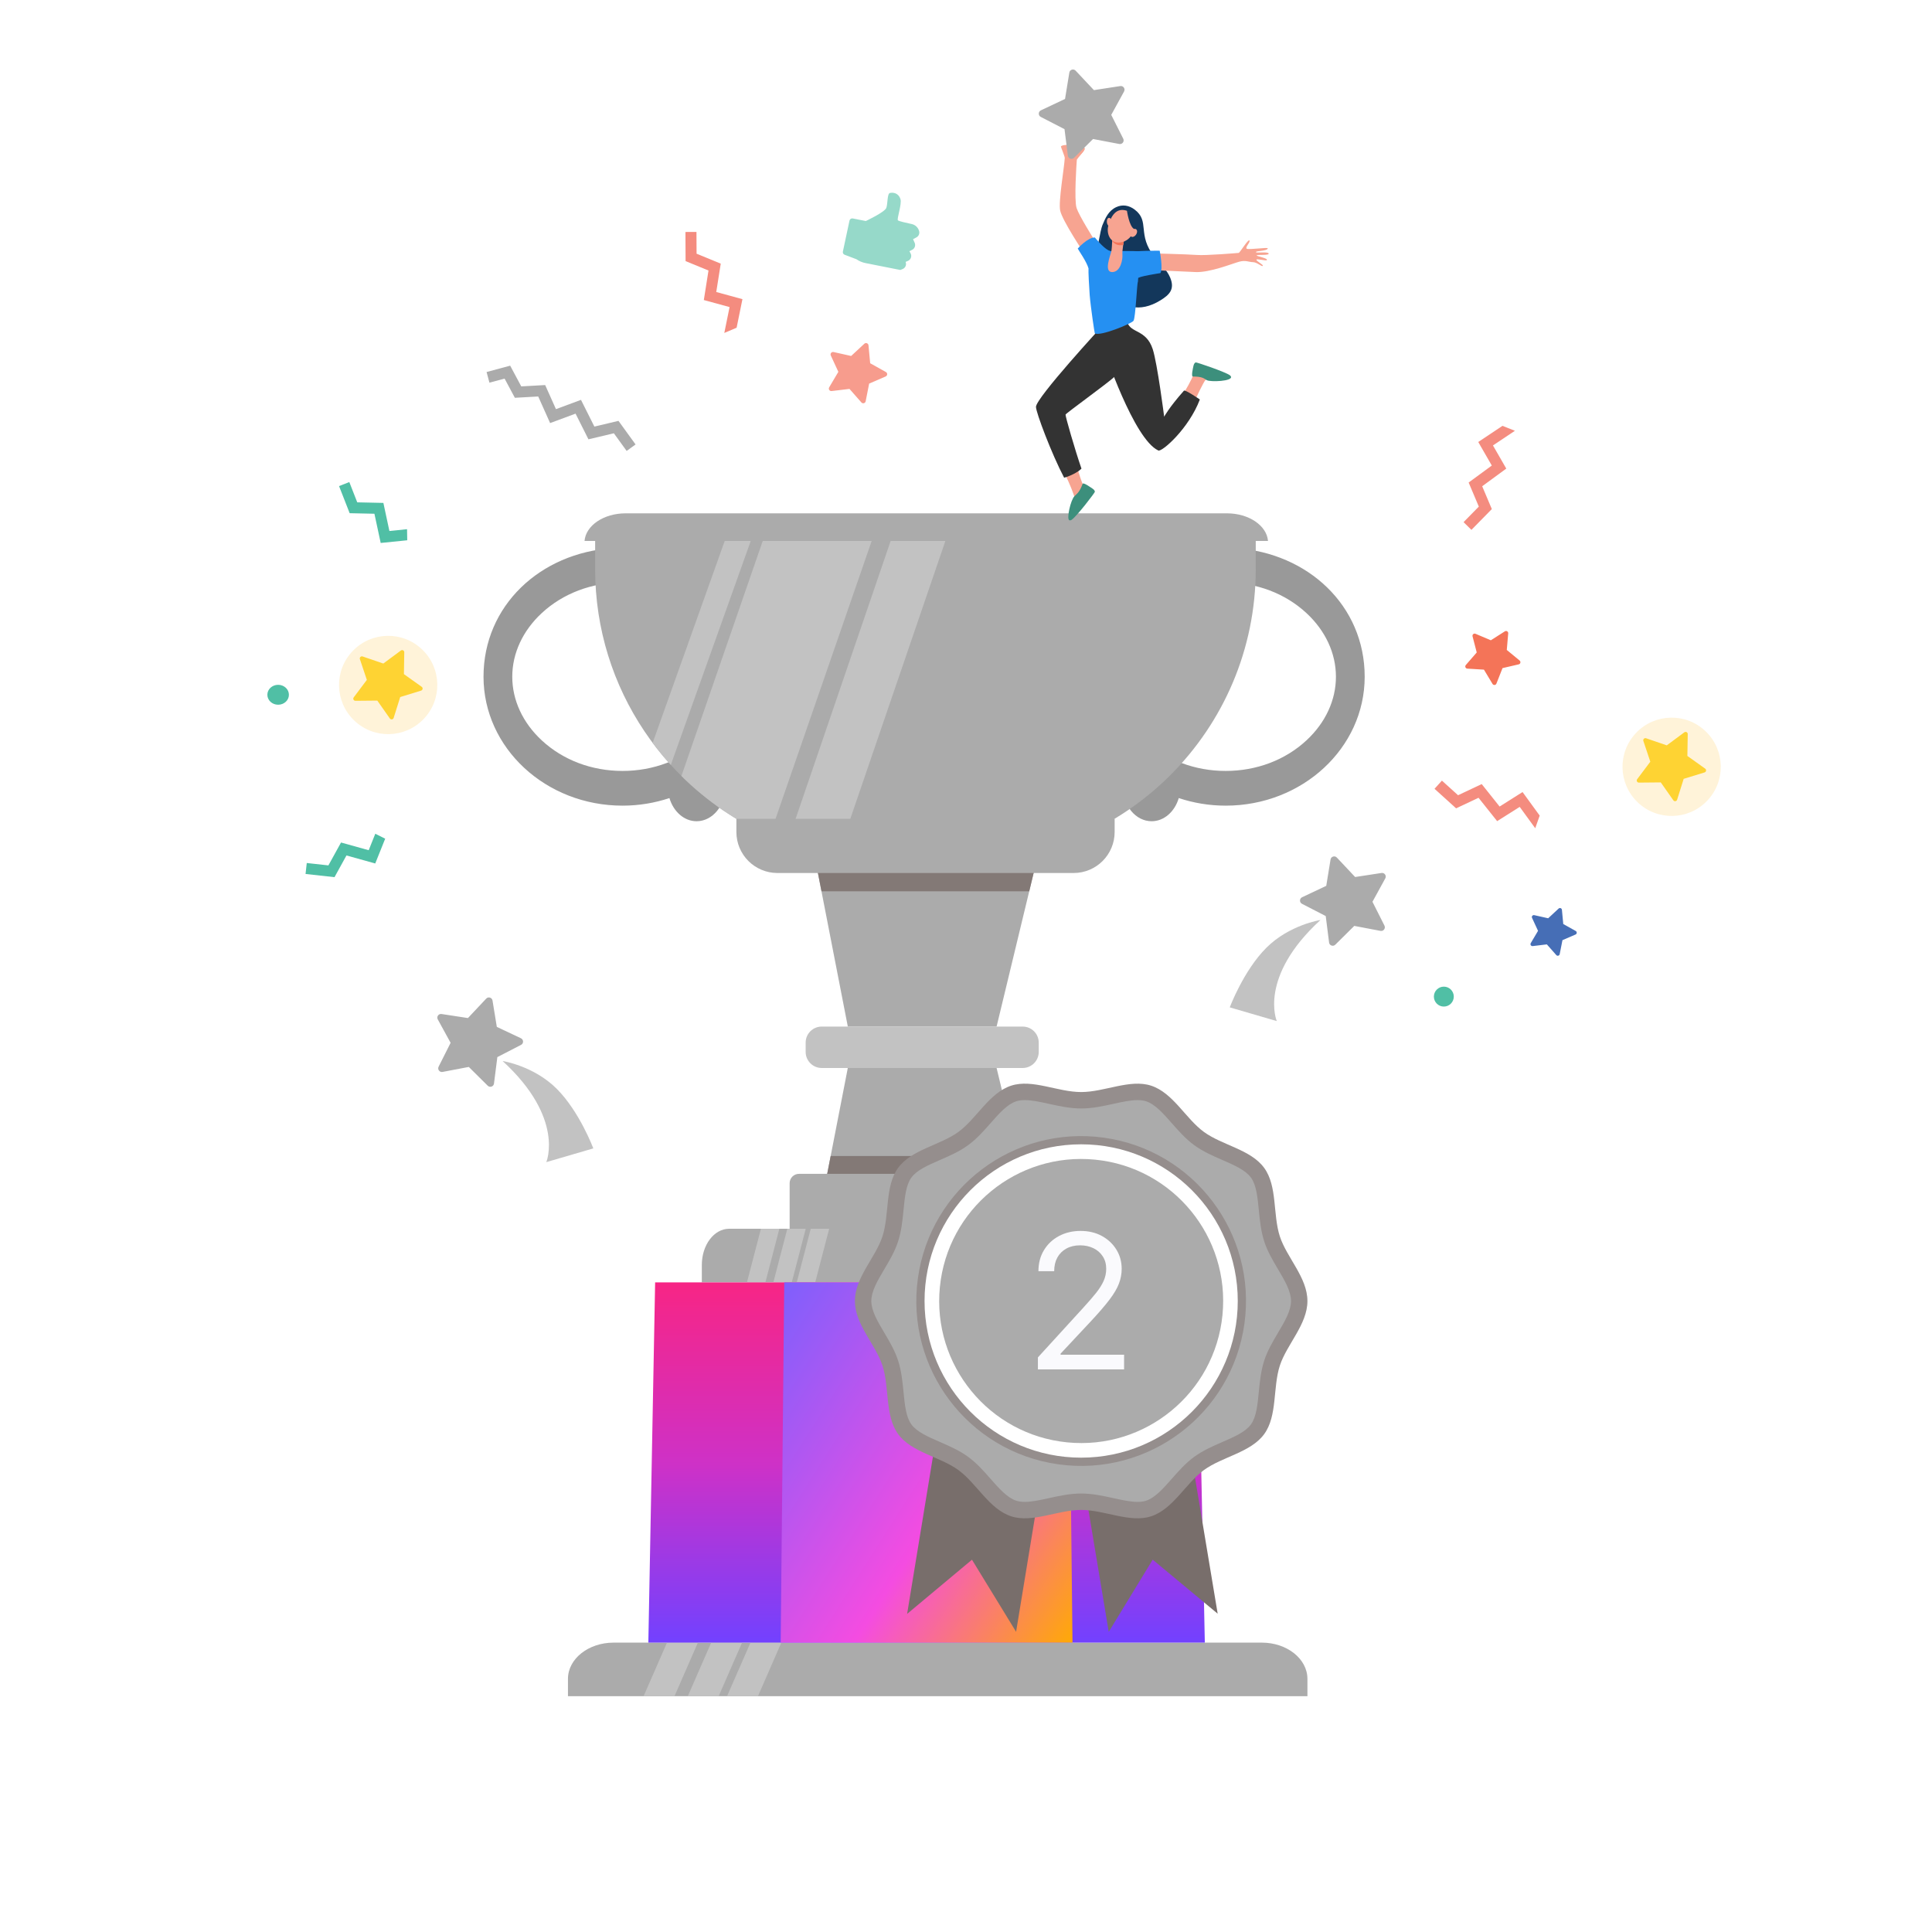 <svg width="2057" height="2057" viewBox="0 0 2057 2057" fill="none" xmlns="http://www.w3.org/2000/svg">
<rect x="0" y="0" width="2057" height="2057" fill="#808080" stroke="none"/>
<g clip-path="url(#clip0_890_446)">
<rect width="2057" height="2057" fill="white"/>
<g clip-path="url(#clip1_890_446)">
<path d="M2467 -14H-410V2200H2467V-14Z" fill="white"/>
<path d="M1315.7 583.647C1314.43 589.592 1313.29 595.747 1310.19 600.739C1304.87 607.171 1299.85 613.802 1295.08 620.61C1298.36 620.378 1301.66 620.223 1305 620.223C1337.83 620.223 1368.37 631.791 1391 652.779C1411.24 671.543 1422.37 695.598 1422.37 720.517C1422.37 745.435 1411.23 769.479 1391 788.254C1368.36 809.254 1337.82 820.811 1305 820.811C1272.18 820.811 1241.8 809.309 1219.18 788.409C1217.53 793.291 1215.89 798.129 1214.25 802.999C1203.19 808.612 1195.41 821.829 1195.41 837.239C1195.41 857.741 1209.16 874.368 1226.13 874.368C1239.47 874.368 1250.79 864.073 1255.03 849.704C1270.64 854.907 1287.45 857.774 1305 857.774C1386.73 857.774 1452.98 796.313 1452.98 720.506C1452.98 644.698 1392.43 588.728 1315.71 583.636L1315.7 583.647Z" fill="#999999"/>
<path d="M652.089 583.647C653.362 589.592 654.501 595.747 657.6 600.739C662.922 607.171 667.946 613.802 672.715 620.61C669.428 620.378 666.131 620.223 662.789 620.223C629.958 620.223 599.418 631.791 576.789 652.779C556.55 671.543 545.408 695.598 545.408 720.517C545.408 745.435 556.55 769.479 576.789 788.254C599.429 809.254 629.969 820.811 662.789 820.811C695.609 820.811 725.995 809.309 748.612 788.409C750.261 793.291 751.899 798.129 753.536 802.999C764.602 808.612 772.381 821.829 772.381 837.239C772.381 857.741 758.627 874.368 741.663 874.368C728.318 874.368 716.999 864.073 712.749 849.704C697.136 854.907 680.328 857.774 662.778 857.774C581.049 857.774 514.801 796.313 514.801 720.506C514.801 644.698 575.351 588.728 652.067 583.636L652.089 583.647Z" fill="#999999"/>
<path d="M1336.99 568.016V605.909C1336.99 777.173 1198.18 916.046 1026.98 916.046C948.132 914.994 894.033 923.153 819.165 889.998C711.299 842.674 633.643 734.243 633.643 605.909V568.016H1337H1336.99Z" fill="#ABABAB"/>
<path d="M819.165 889.998C819.243 890.032 819.32 890.065 819.398 890.098L930.837 568.005H814.828L725.508 826.213C752.485 852.947 784.243 874.666 819.165 889.987V889.998Z" fill="#C2C2C2"/>
<path d="M891.666 911.74L1009.26 568.016H950.987L838.209 897.725C856.909 904.61 874.459 908.983 891.677 911.729L891.666 911.74Z" fill="#C2C2C2"/>
<path d="M714.21 814.423L802.147 568.016H774.439L694.879 790.966C700.943 799.113 707.394 806.94 714.21 814.423V814.423Z" fill="#C2C2C2"/>
<path d="M1306.28 546.541H666.108C642.738 546.541 623.694 559.548 622.355 575.942H1350.04C1348.7 559.548 1329.64 546.541 1306.28 546.541V546.541Z" fill="#ABABAB"/>
<path d="M866.447 906.979L902.675 1093H1061.07L1105.94 906.979H866.447Z" fill="#ABABAB"/>
<path d="M1105.95 906.991L1095.82 948.968H874.647L866.459 906.991H1105.95Z" fill="#837976"/>
<path d="M1105.95 1323.12H866.459L884.418 1230.79L902.654 1137.1H1061.08L1083.68 1230.79L1105.95 1323.12Z" fill="#ABABAB"/>
<path d="M1105.95 1323.12H866.459L884.418 1230.79H1083.68L1105.95 1323.12Z" fill="#837976"/>
<path d="M874.89 1093H1088.85C1098.28 1093 1105.94 1100.66 1105.94 1110.09V1119.99C1105.94 1129.42 1098.28 1137.09 1088.84 1137.09H874.879C865.452 1137.09 857.783 1129.43 857.783 1119.99V1110.08C857.783 1100.65 865.441 1092.99 874.868 1092.99L874.89 1093Z" fill="#C2C2C2"/>
<path d="M850.634 1249.8H1113.69C1119.16 1249.8 1123.61 1254.23 1123.61 1259.71V1310.55H840.73V1259.71C840.73 1254.25 845.168 1249.8 850.645 1249.8H850.634Z" fill="#ABABAB"/>
<path d="M1217.08 1346.85V1365.32H747.229V1346.85C747.229 1325.55 760.219 1308.27 776.231 1308.27H1188.07C1204.08 1308.27 1217.08 1325.55 1217.08 1346.85Z" fill="#ABABAB"/>
<path d="M857.861 1308.27L842.989 1365.32H823.381L838.253 1308.27H857.861Z" fill="#C2C2C2"/>
<path d="M829.776 1308.27L814.915 1365.32H795.285L810.168 1308.27H829.776Z" fill="#C2C2C2"/>
<path d="M882.813 1308.27L867.952 1365.32H848.322L863.205 1308.27H882.813Z" fill="#C2C2C2"/>
<path d="M1392.02 1787.48V1805.95H604.707V1787.48C604.707 1766.18 626.473 1748.9 653.295 1748.9H1343.42C1370.24 1748.9 1392.01 1766.18 1392.01 1787.48H1392.02Z" fill="#ABABAB"/>
<path d="M790.064 1748.91L765.156 1805.96H732.303L757.211 1748.91H790.064Z" fill="#C2C2C2"/>
<path d="M743.024 1748.91L718.116 1805.96H685.219L710.171 1748.91H743.024Z" fill="#C2C2C2"/>
<path d="M831.89 1748.91L806.981 1805.96H774.084L799.036 1748.91H831.89Z" fill="#C2C2C2"/>
<path d="M1186.76 871.833V885.781C1186.76 909.935 1167.22 929.485 1143.1 929.485H827.719C803.575 929.485 784.033 909.935 784.033 885.781V871.833H1186.76Z" fill="#ABABAB"/>
<path d="M1282.77 1748.91H690.297L697.523 1365.33H1274.83L1282.77 1748.91Z" fill="url(#paint0_linear_890_446)"/>
<path d="M1141.89 1748.91H831.193L834.989 1365.33H1137.72L1141.89 1748.91Z" fill="url(#paint1_linear_890_446)"/>
<path d="M1081.83 1737.37L1034.86 1660.62L965.814 1718.31L1036.85 1285.55L1152.89 1304.61L1081.83 1737.37Z" fill="#786E6B"/>
<path d="M1296.46 1718.09L1227.28 1660.57L1180.47 1737.42L1108.44 1304.84L1224.41 1285.5L1296.46 1718.09Z" fill="#786E6B"/>
<path d="M1392.02 1385.16C1392.02 1410.16 1369.99 1431.38 1362.66 1453.93C1355.07 1477.31 1360.17 1507.37 1346.02 1526.83C1331.73 1546.49 1301.47 1550.86 1281.82 1565.16C1262.37 1579.32 1248.95 1606.84 1225.58 1614.43C1203.02 1621.76 1176.1 1607.62 1151.11 1607.62C1126.11 1607.62 1099.19 1621.75 1076.64 1614.43C1053.26 1606.84 1039.84 1579.32 1020.39 1565.16C1000.75 1550.86 970.485 1546.48 956.188 1526.83C942.036 1507.37 947.137 1477.31 939.546 1453.93C932.221 1431.37 910.189 1410.16 910.189 1385.16C910.189 1360.16 932.221 1338.94 939.546 1316.39C947.137 1293.01 942.036 1262.95 956.188 1243.49C970.485 1223.84 1000.74 1219.46 1020.39 1205.16C1039.84 1191 1053.26 1163.48 1076.64 1155.89C1099.19 1148.56 1126.11 1162.7 1151.09 1162.7C1176.08 1162.7 1203.01 1148.57 1225.56 1155.9C1248.93 1163.49 1262.36 1191.01 1281.81 1205.17C1301.45 1219.47 1331.71 1223.85 1346.01 1243.5C1360.16 1262.96 1355.06 1293.02 1362.65 1316.4C1369.98 1338.96 1392.01 1360.17 1392.01 1385.17L1392.02 1385.16Z" fill="#958E8D"/>
<path d="M1211.13 1599.05C1203.55 1599.05 1194.75 1597.12 1185.42 1595.07C1174.41 1592.64 1163.01 1590.14 1151.1 1590.14C1139.2 1590.14 1127.8 1592.64 1116.78 1595.07C1107.45 1597.12 1098.64 1599.05 1091.06 1599.05C1087.58 1599.05 1084.64 1598.64 1082.03 1597.8C1072.4 1594.67 1063.77 1584.86 1054.61 1574.47C1047.37 1566.23 1039.88 1557.73 1030.68 1551.03C1021.35 1544.25 1010.86 1539.67 1000.72 1535.26C988.09 1529.77 976.172 1524.58 970.33 1516.55C964.587 1508.66 963.325 1495.77 961.986 1482.12C960.902 1471.05 959.773 1459.61 956.188 1448.54C952.736 1437.9 947.026 1428.27 941.504 1418.95C934.4 1406.96 927.684 1395.62 927.684 1385.16C927.684 1374.7 934.4 1363.37 941.504 1351.39C947.026 1342.06 952.736 1332.43 956.188 1321.8C959.784 1310.71 960.913 1299.27 961.997 1288.2C963.336 1274.56 964.598 1261.66 970.341 1253.78C976.183 1245.76 988.101 1240.56 1000.73 1235.07C1010.87 1230.66 1021.37 1226.1 1030.7 1219.3C1039.9 1212.6 1047.4 1204.09 1054.64 1195.86C1063.79 1185.47 1072.43 1175.65 1082.06 1172.53C1084.65 1171.69 1087.6 1171.28 1091.09 1171.28C1098.67 1171.28 1107.47 1173.21 1116.8 1175.26C1127.82 1177.69 1139.21 1180.19 1151.13 1180.19C1163.04 1180.19 1174.43 1177.69 1185.45 1175.26C1194.78 1173.21 1203.59 1171.28 1211.17 1171.28C1214.65 1171.28 1217.61 1171.69 1220.2 1172.53C1229.83 1175.66 1238.48 1185.48 1247.62 1195.87C1254.86 1204.1 1262.36 1212.61 1271.55 1219.31C1280.88 1226.1 1291.37 1230.67 1301.52 1235.08C1314.14 1240.57 1326.06 1245.77 1331.9 1253.79C1337.64 1261.69 1338.91 1274.57 1340.25 1288.22C1341.33 1299.29 1342.46 1310.74 1346.04 1321.81C1349.5 1332.44 1355.21 1342.09 1360.73 1351.4C1367.83 1363.39 1374.55 1374.72 1374.55 1385.17C1374.55 1395.62 1367.83 1406.96 1360.73 1418.96C1355.21 1428.27 1349.5 1437.91 1346.04 1448.55C1342.45 1459.63 1341.32 1471.07 1340.23 1482.13C1338.9 1495.77 1337.63 1508.67 1331.89 1516.56C1326.05 1524.6 1314.13 1529.78 1301.51 1535.27C1291.36 1539.69 1280.86 1544.25 1271.53 1551.04C1262.33 1557.74 1254.84 1566.25 1247.59 1574.48C1238.44 1584.87 1229.8 1594.69 1220.17 1597.81C1217.59 1598.66 1214.63 1599.07 1211.15 1599.07L1211.13 1599.05Z" fill="#ABABAB"/>
<path d="M1324.91 1409.49C1338.34 1313.46 1271.4 1224.72 1175.41 1211.3C1079.42 1197.87 990.723 1264.83 977.301 1360.86C963.879 1456.89 1030.81 1545.62 1126.8 1559.05C1222.79 1572.48 1311.49 1505.52 1324.91 1409.49Z" fill="#958E8D"/>
<path d="M1151.11 1551.97C1243.2 1551.97 1317.85 1477.29 1317.85 1385.16C1317.85 1293.03 1243.2 1218.35 1151.11 1218.35C1059.02 1218.35 984.361 1293.03 984.361 1385.16C984.361 1477.29 1059.02 1551.97 1151.11 1551.97Z" fill="white"/>
<path d="M1301.57 1400.08C1309.79 1316.96 1249.1 1242.91 1166.02 1234.69C1082.93 1226.46 1008.91 1287.18 1000.69 1370.3C992.472 1453.42 1053.16 1527.47 1136.25 1535.69C1219.34 1543.92 1293.35 1483.2 1301.57 1400.08Z" fill="#ABABAB"/>
<path d="M1405.92 979.51C1405.92 979.51 1372.82 984.613 1348.38 1009C1323.94 1033.39 1309.33 1072.55 1309.33 1072.55L1359.39 1087.15C1359.39 1087.15 1339.38 1040.46 1405.92 979.499V979.51Z" fill="#C2C2C2"/>
<path d="M1415.08 1003.53L1411.5 975.326L1386.23 962.296C1383.36 960.813 1383.43 956.673 1386.35 955.289L1412.06 943.156L1416.64 915.094C1417.16 911.895 1421.12 910.688 1423.34 913.046L1442.81 933.758L1470.91 929.452C1474.1 928.965 1476.48 932.352 1474.92 935.197L1461.26 960.127L1474.04 985.521C1475.49 988.411 1473 991.721 1469.82 991.112L1441.89 985.809L1421.7 1005.81C1419.4 1008.09 1415.48 1006.74 1415.07 1003.53H1415.08Z" fill="#ABABAB"/>
<path d="M535.117 1129.66C535.117 1129.66 568.213 1134.77 592.657 1159.15C617.1 1183.54 631.695 1222.71 631.695 1222.71L581.635 1237.31C581.635 1237.31 601.642 1190.61 535.105 1129.65L535.117 1129.66Z" fill="#C2C2C2"/>
<path d="M525.944 1153.7L529.529 1125.49L554.792 1112.46C557.669 1110.98 557.591 1106.84 554.67 1105.45L528.965 1093.32L524.384 1065.26C523.864 1062.06 519.902 1060.85 517.689 1063.21L498.214 1083.92L470.119 1079.62C466.921 1079.13 464.542 1082.52 466.102 1085.36L479.768 1110.29L466.988 1135.69C465.527 1138.58 468.028 1141.89 471.204 1141.28L499.122 1135.97L519.316 1155.98C521.617 1158.26 525.535 1156.91 525.944 1153.7V1153.7Z" fill="#ABABAB"/>
<path d="M1629.8 1004.15L1637.55 991.067L1631.17 977.274C1630.44 975.702 1631.83 973.975 1633.51 974.363L1648.34 977.684L1659.48 967.344C1660.75 966.171 1662.82 966.957 1662.98 968.684L1664.41 983.816L1677.67 991.222C1679.19 992.064 1679.08 994.278 1677.49 994.964L1663.54 1001L1660.6 1015.91C1660.27 1017.6 1658.13 1018.19 1656.98 1016.88L1646.93 1005.48L1631.85 1007.3C1630.14 1007.51 1628.92 1005.65 1629.8 1004.15Z" fill="#466EB6"/>
<path d="M882.826 412.394L892.597 395.889L884.541 378.487C883.622 376.505 885.382 374.325 887.506 374.812L906.218 379.007L920.271 365.967C921.875 364.483 924.476 365.48 924.686 367.649L926.479 386.745L943.221 396.088C945.124 397.151 944.991 399.94 942.977 400.815L925.383 408.42L921.676 427.239C921.256 429.387 918.556 430.106 917.117 428.468L904.447 414.077L885.415 416.357C883.246 416.623 881.719 414.276 882.837 412.394H882.826Z" fill="#F79C8D"/>
<path d="M1599.7 453.386L1573.9 470.6L1588.32 495.652L1563.67 513.74L1574.5 539.378L1558.26 555.928L1566.63 564.153L1588.35 542.013L1578.09 517.714L1603.73 498.906L1589.56 474.264L1612.93 458.667L1599.7 453.386Z" fill="#F48C7F"/>
<path d="M1639.31 868.379L1621.06 843.294L1596.63 858.725L1577.57 834.814L1552.4 846.681L1535.21 831.128L1527.34 839.829L1550.32 860.641L1574.18 849.393L1594.01 874.268L1618.04 859.091L1634.56 881.817L1639.31 868.379Z" fill="#F48C7F"/>
<path d="M784.277 348.919L790.474 318.521L762.6 310.893L767.38 280.694L741.642 270.112L741.52 246.92L729.791 246.986L729.946 278.004L754.334 288.023L749.366 319.451L776.775 326.945L771.164 354.487L784.277 348.919Z" fill="#F48C7F"/>
<path d="M543.184 389.335L554.991 411.387L580.441 409.97L591.927 435.619L618.573 425.734L632.836 454.172L658.497 448.095L676.688 473.213L667.194 480.109L653.583 461.324L626.507 467.733L612.797 440.401L585.708 450.453L573.039 422.136L548.175 423.531L537.231 403.095L521.098 407.424L518.055 396.088L543.184 389.335Z" fill="#ABABAB"/>
<path d="M433.381 563.444L414.592 565.348L408.185 535.448L380.367 534.839L371.913 513.253L360.98 517.526L372.289 546.408L398.647 546.983L405.319 578.09L433.592 575.223L433.381 563.444Z" fill="#50BFA5"/>
<path d="M399.577 887.685L392.55 905.219L363.094 897.017L349.65 921.382L326.612 918.847L325.328 930.514L356.145 933.913L368.881 910.81L399.522 919.345L410.111 892.954L399.577 887.685Z" fill="#50BFA5"/>
<path d="M449.504 691.546C470.351 711.55 471.048 744.682 451.042 765.538C431.047 786.394 397.928 787.091 377.081 767.077C356.234 747.073 355.537 713.941 375.543 693.085C395.538 672.229 428.657 671.531 449.504 691.546Z" fill="#FFF3D9"/>
<path d="M448.363 735.294L426.111 742.136L419.129 764.364C418.564 766.158 416.185 766.534 415.101 764.984L401.712 745.922L378.43 746.143C376.549 746.165 375.465 744.018 376.593 742.512L390.58 723.881L383.177 701.797C382.58 700.014 384.284 698.321 386.065 698.93L408.097 706.479L426.808 692.609C428.324 691.49 430.46 692.586 430.427 694.468L430.05 717.76L449.016 731.265C450.554 732.361 450.167 734.73 448.363 735.283V735.294Z" fill="#FED333"/>
<path d="M1816.01 778.645C1836.86 798.649 1837.56 831.781 1817.55 852.637C1797.56 873.493 1764.44 874.19 1743.59 854.176C1722.74 834.172 1722.05 801.04 1742.05 780.184C1762.05 759.328 1795.17 758.631 1816.01 778.645Z" fill="#FFF3D9"/>
<path d="M1814.87 822.394L1792.61 829.235L1785.63 851.463C1785.06 853.257 1782.68 853.633 1781.61 852.083L1768.22 833.021L1744.94 833.242C1743.06 833.264 1741.97 831.117 1743.1 829.611L1757.09 810.98L1749.69 788.896C1749.09 787.113 1750.79 785.42 1752.58 786.029L1774.61 793.578L1793.31 779.708C1794.82 778.59 1796.96 779.685 1796.93 781.567L1796.55 804.859L1815.52 818.375C1817.05 819.471 1816.67 821.84 1814.86 822.394H1814.87Z" fill="#FED333"/>
<path d="M1579.96 712.989L1589.1 728.188C1590.08 729.837 1592.54 729.627 1593.23 727.845L1599.73 711.339L1617 707.332C1618.87 706.9 1619.44 704.509 1617.95 703.28L1604.27 692L1605.79 674.332C1605.96 672.417 1603.86 671.144 1602.24 672.174L1587.29 681.705L1570.96 674.786C1569.19 674.033 1567.33 675.639 1567.82 677.498L1572.27 694.668L1560.65 708.063C1559.39 709.513 1560.34 711.782 1562.25 711.893L1579.94 712.967L1579.96 712.989Z" fill="#F47458"/>
<path d="M1547.85 1061.08C1547.85 1066.94 1543.11 1071.69 1537.25 1071.69C1531.4 1071.69 1526.65 1066.94 1526.65 1061.08C1526.65 1055.23 1531.4 1050.48 1537.25 1050.48C1543.11 1050.48 1547.85 1055.23 1547.85 1061.08Z" fill="#50BFA5"/>
<path d="M307.613 739.723C307.613 745.579 302.479 750.328 296.138 750.328C289.798 750.328 284.652 745.579 284.652 739.723C284.652 733.867 289.798 729.118 296.138 729.118C302.479 729.118 307.613 733.867 307.613 739.723Z" fill="#50BFA5"/>
<path d="M907.909 232.584L921.819 235.329C921.819 235.329 942.157 225.831 943.706 221.248C945.255 216.665 944.547 206.116 947.523 205.452C950.5 204.787 956.453 205.042 958.733 212.049C960.381 217.13 954.639 233.127 956.022 234.588C956.896 235.495 964.841 237.311 970.672 238.529C974.501 239.337 977.566 242.237 978.606 246.078C979.314 248.68 978.141 251.436 975.785 252.698L972.122 254.658L973.837 258.477C975.121 261.322 973.892 264.698 971.093 266.038L968.238 267.41L969.488 269.713C971.104 272.68 969.809 276.421 966.733 277.75L964.232 278.823L964.42 279.51C965.228 282.344 963.757 285.355 961.045 286.44L958.545 287.436L921.498 280.108C918.023 279.421 914.737 278.015 911.827 275.99L899.234 271.218C897.884 270.709 897.11 269.259 897.42 267.82L904.457 234.887C904.8 233.293 906.327 232.263 907.887 232.573L907.909 232.584Z" fill="#96D9C9"/>
<path d="M1105.06 1458V1445.22L1153.07 1392.66C1158.7 1386.5 1163.34 1381.15 1166.99 1376.61C1170.63 1372.02 1173.33 1367.71 1175.09 1363.68C1176.88 1359.61 1177.78 1355.35 1177.78 1350.9C1177.78 1345.78 1176.55 1341.36 1174.09 1337.62C1171.68 1333.88 1168.36 1330.99 1164.15 1328.95C1159.93 1326.92 1155.2 1325.9 1149.94 1325.9C1144.36 1325.9 1139.48 1327.06 1135.31 1329.38C1131.19 1331.65 1128 1334.85 1125.72 1338.97C1123.5 1343.09 1122.39 1347.91 1122.39 1353.45H1105.62C1105.62 1344.93 1107.59 1337.45 1111.52 1331.01C1115.45 1324.57 1120.8 1319.55 1127.57 1315.95C1134.39 1312.36 1142.04 1310.56 1150.51 1310.56C1159.03 1310.56 1166.59 1312.36 1173.17 1315.95C1179.75 1319.55 1184.91 1324.41 1188.65 1330.51C1192.39 1336.62 1194.26 1343.42 1194.26 1350.9C1194.26 1356.25 1193.29 1361.48 1191.35 1366.59C1189.46 1371.66 1186.14 1377.32 1181.41 1383.57C1176.72 1389.77 1170.21 1397.35 1161.88 1406.3L1129.2 1441.24V1442.38H1196.82V1458H1105.06Z" fill="#FAFAFD"/>
</g>
<path d="M1173.72 239.761C1176.9 232.105 1180.14 224.436 1188.39 220.559C1195.07 217.419 1202.04 218.6 1207.98 223.067C1224.79 235.711 1210.14 249.646 1229.28 273.627C1235.23 281.081 1242.42 287.097 1245.99 295.822C1250.98 308.042 1245.04 313.912 1235.52 319.768C1189.96 347.771 1166.08 290.272 1166.94 277.121C1167.58 267.333 1171.68 244.693 1173.72 239.768L1173.72 239.761Z" fill="#13375B"/>
<path d="M1146.29 494.754C1148.53 504.918 1152.07 513.803 1152.55 514.852C1152.78 515.352 1154.87 517.144 1155.12 517.658C1154.46 530.17 1146.78 537.853 1139.5 543.39C1140.9 537.047 1144.25 529.704 1143.74 528.322C1142.92 526.12 1139.69 516.054 1133.11 503.487C1139.29 502.57 1141.37 498.721 1146.3 494.761L1146.29 494.754Z" fill="#F7A491"/>
<path d="M1174.41 346.174L1213.19 375.636C1213.19 375.636 1193.98 394.115 1186.78 400.978C1179.57 407.849 1135.13 439.825 1134.5 441.395C1134.04 442.562 1144.61 479.326 1151.44 498.951C1147.34 503.14 1138.31 507.252 1132.97 508.607C1119.52 482.945 1103 439.152 1103 433.205C1103 423.521 1174.41 346.167 1174.41 346.167V346.174Z" fill="#333333"/>
<path d="M1283.2 404.944C1281.93 406.181 1273.51 422.582 1270.31 431.363C1265.62 428.411 1262.79 424.889 1257.54 422.902C1261.68 416.921 1269.74 402.527 1270.4 399.095C1271.97 390.967 1273.82 389.765 1273.82 389.765C1273.82 389.765 1301.07 398.984 1302.88 401.568C1304.7 404.152 1288.3 399.97 1283.2 404.937V404.944Z" fill="#F7A491"/>
<path d="M1270.09 400.908C1267.98 400.908 1270.27 391.356 1270.76 389.154C1271.31 386.681 1272.74 385.938 1273.09 385.847C1274.06 385.611 1304.34 395.858 1309.45 399.533C1309.8 399.783 1310.42 400.568 1310.52 400.748C1313.32 405.979 1288.35 406.973 1284.76 404.687C1281.57 402.652 1279.59 400.88 1270.08 400.908H1270.09Z" fill="#3C8F7C"/>
<path d="M1166.12 354.871C1166.12 354.871 1199.97 341.193 1199.97 341.193C1199.84 341.255 1200.18 342.568 1200.2 342.673C1203.38 355.038 1220.32 350.266 1227.31 371.738C1232.25 386.911 1239.49 443.653 1239.49 443.653C1239.49 443.653 1244.62 433.899 1260.55 415.949C1261.78 414.559 1277.47 425.334 1277.47 425.334C1265.8 456.275 1237.14 481.416 1233.27 479.638C1207.05 467.613 1175.57 372.704 1175.61 372.711C1172.63 366.903 1166.13 354.864 1166.13 354.864L1166.12 354.871Z" fill="#333333"/>
<path d="M1164.88 254.995C1164.88 254.995 1149 229.855 1146.24 221.49C1143.48 213.133 1146.22 173.293 1146.48 170.465C1146.74 167.631 1156.33 159.899 1154.83 157.669C1153.31 155.446 1140.06 153.633 1137.84 154.064C1135.62 154.494 1131.3 154.098 1129.53 155.891C1129.3 156.127 1133.74 166.61 1133.65 168.235C1133.02 179.337 1126.72 214.676 1128.78 224.228C1131.16 235.218 1154.74 270.327 1154.74 270.327L1164.88 254.982L1164.88 254.995Z" fill="#F7A491"/>
<path d="M1222.54 269.64C1222.54 269.64 1265.01 270.696 1274.34 271.46C1283.67 272.224 1317.51 269.41 1318.82 269.257C1320.13 269.105 1328.8 254.426 1330.24 256.003C1331.68 257.58 1325.42 263.283 1327.35 264.763C1329.29 266.243 1350.1 262.929 1349.82 264.471C1349.31 267.347 1337.16 266.986 1337.17 268.375C1337.18 269.765 1349.88 267.597 1350.74 269.904C1351.6 272.21 1338.53 270.848 1338.01 271.876C1337.49 272.905 1350.14 274.794 1348.84 276.941C1348.14 278.108 1337.64 274.996 1337.68 276.587C1337.73 278.177 1345.4 281.79 1344.46 283.054C1343.52 284.318 1338.44 279.171 1334 279.108C1329.55 279.046 1326.36 276.725 1319.27 278.671C1312.17 280.616 1287.98 290.376 1272.84 289.654C1257.69 288.938 1224.23 287.445 1224.23 287.445L1222.53 269.653L1222.54 269.64Z" fill="#F7A491"/>
<path d="M1160.19 313.996C1159.61 306.987 1158.63 288.084 1158.94 285.757C1156.83 278.476 1149.09 267.688 1147.47 264.638C1147.47 264.638 1157.96 252.752 1165.73 252.856C1165.73 252.856 1174 263.304 1180.14 266.507C1180.23 266.486 1182.32 267.438 1183.23 267.431C1189.17 267.389 1209.88 266.764 1213.75 267.917L1211.56 299.935C1210.45 301.769 1209.09 338.588 1206.8 341.617C1204.51 344.646 1171.16 358.442 1165.63 354.886C1165.41 354.747 1161.35 328.168 1160.18 314.003L1160.19 313.996Z" fill="#2590F2"/>
<path d="M1202.97 268.66C1206.79 266.833 1234.71 266.895 1234.71 266.895C1234.71 266.895 1238.57 286.152 1235.45 290.786C1235.45 290.786 1210.72 294.468 1211.42 296.496L1202.96 268.667L1202.97 268.66Z" fill="#2590F2"/>
<path d="M1196.76 255.642C1196.76 255.642 1194.61 266.75 1195.04 271.133C1195.48 275.517 1193.41 289.633 1184.13 289.682C1174.86 289.73 1182.37 271.731 1183.24 267.438C1184.12 263.144 1184.32 249.855 1184.32 249.855L1196.75 255.649L1196.76 255.642Z" fill="#F7A491"/>
<path d="M1184.13 256.517C1184.28 252.883 1184.33 249.848 1184.33 249.848L1196.76 255.641C1196.76 255.641 1196.32 257.913 1195.88 260.81C1190.44 261.9 1186.49 259.886 1184.13 256.517Z" fill="#F47458"/>
<path d="M1201.31 224.985C1201.31 224.985 1206.1 227.646 1207.85 233.405C1209.6 239.164 1207.61 254.037 1195.23 257.622C1182.85 261.213 1177.49 249.438 1180.04 240.234C1182.59 231.029 1188.13 219.372 1201.31 224.985V224.985Z" fill="#F7A491"/>
<path d="M1178.49 236.67C1178.74 239.143 1180.1 241.032 1181.54 240.893C1182.98 240.754 1183.95 238.636 1183.71 236.163C1183.47 233.689 1182.1 231.8 1180.66 231.939C1179.22 232.078 1178.25 234.197 1178.49 236.67Z" fill="#F7A491"/>
<path d="M1152.66 515.15C1153.37 513.163 1161.48 519.144 1163.38 520.346C1165.52 521.701 1165.74 523.299 1165.7 523.667C1165.59 524.632 1146.37 550.051 1140.62 553.671C1140.08 554.011 1138.91 554.06 1138.56 553.942C1135.26 552.795 1139.87 532.385 1144.01 528.238C1146.68 525.556 1149.45 524.098 1152.66 515.143V515.15Z" fill="#3C8F7C"/>
<path d="M1154.59 158.024C1155.86 159.892 1148.97 165.811 1147.06 169.076L1142.73 163.178C1144.87 162.761 1153.14 155.884 1154.59 158.017V158.024Z" fill="#F7A491"/>
<path d="M1199.85 224.234C1199.85 224.234 1202.09 240.824 1207.46 243.811C1212.82 246.805 1210.57 254.162 1210.57 254.162C1210.57 254.162 1215.44 237.079 1211.2 231.591C1206.96 226.103 1199.85 224.234 1199.85 224.234V224.234Z" fill="#13375B"/>
<path d="M1204.28 246.193C1202.83 248.354 1202.83 250.903 1204.29 251.883C1205.75 252.862 1208.11 251.911 1209.57 249.75C1211.03 247.59 1211.03 245.04 1209.56 244.061C1208.1 243.074 1205.74 244.033 1204.28 246.193Z" fill="#F7A491"/>
<path d="M1144.18 159.413C1144.21 159.455 1144.25 159.49 1144.27 159.531L1145.84 161.574C1144.69 161.261 1142.49 160.643 1140.35 162.102C1140.35 162.102 1141.06 160.587 1144.18 159.413V159.413Z" fill="#F47257"/>
<path d="M1136.96 165.72L1133.38 137.514L1108.11 124.484C1105.24 123.001 1105.31 118.861 1108.24 117.477L1133.94 105.344L1138.52 77.282C1139.04 74.083 1143 72.876 1145.22 75.234L1164.69 95.946L1192.79 91.64C1195.98 91.153 1198.36 94.54 1196.8 97.385L1183.14 122.315L1195.92 147.709C1197.37 150.599 1194.88 153.909 1191.7 153.3L1163.77 147.997L1143.58 168.001C1141.28 170.281 1137.36 168.93 1136.95 165.72H1136.96Z" fill="#ABABAB"/>
</g>
<defs>
<linearGradient id="paint0_linear_890_446" x1="986.534" y1="1365.33" x2="986.534" y2="1748.91" gradientUnits="userSpaceOnUse">
<stop stop-color="#F72585"/>
<stop offset="0.505" stop-color="#CE31C7"/>
<stop offset="1" stop-color="#7241FF"/>
</linearGradient>
<linearGradient id="paint1_linear_890_446" x1="1204.18" y1="1892.93" x2="681.808" y2="1559.49" gradientUnits="userSpaceOnUse">
<stop offset="0.202" stop-color="#FFAC00"/>
<stop offset="0.526" stop-color="#F44CE1"/>
<stop offset="1" stop-color="#7461FF"/>
</linearGradient>
<clipPath id="clip0_890_446">
<rect width="2057" height="2057" fill="white"/>
</clipPath>
<clipPath id="clip1_890_446">
<rect width="2877" height="2214" fill="white" transform="translate(-410 -14)"/>
</clipPath>
</defs>
</svg>
